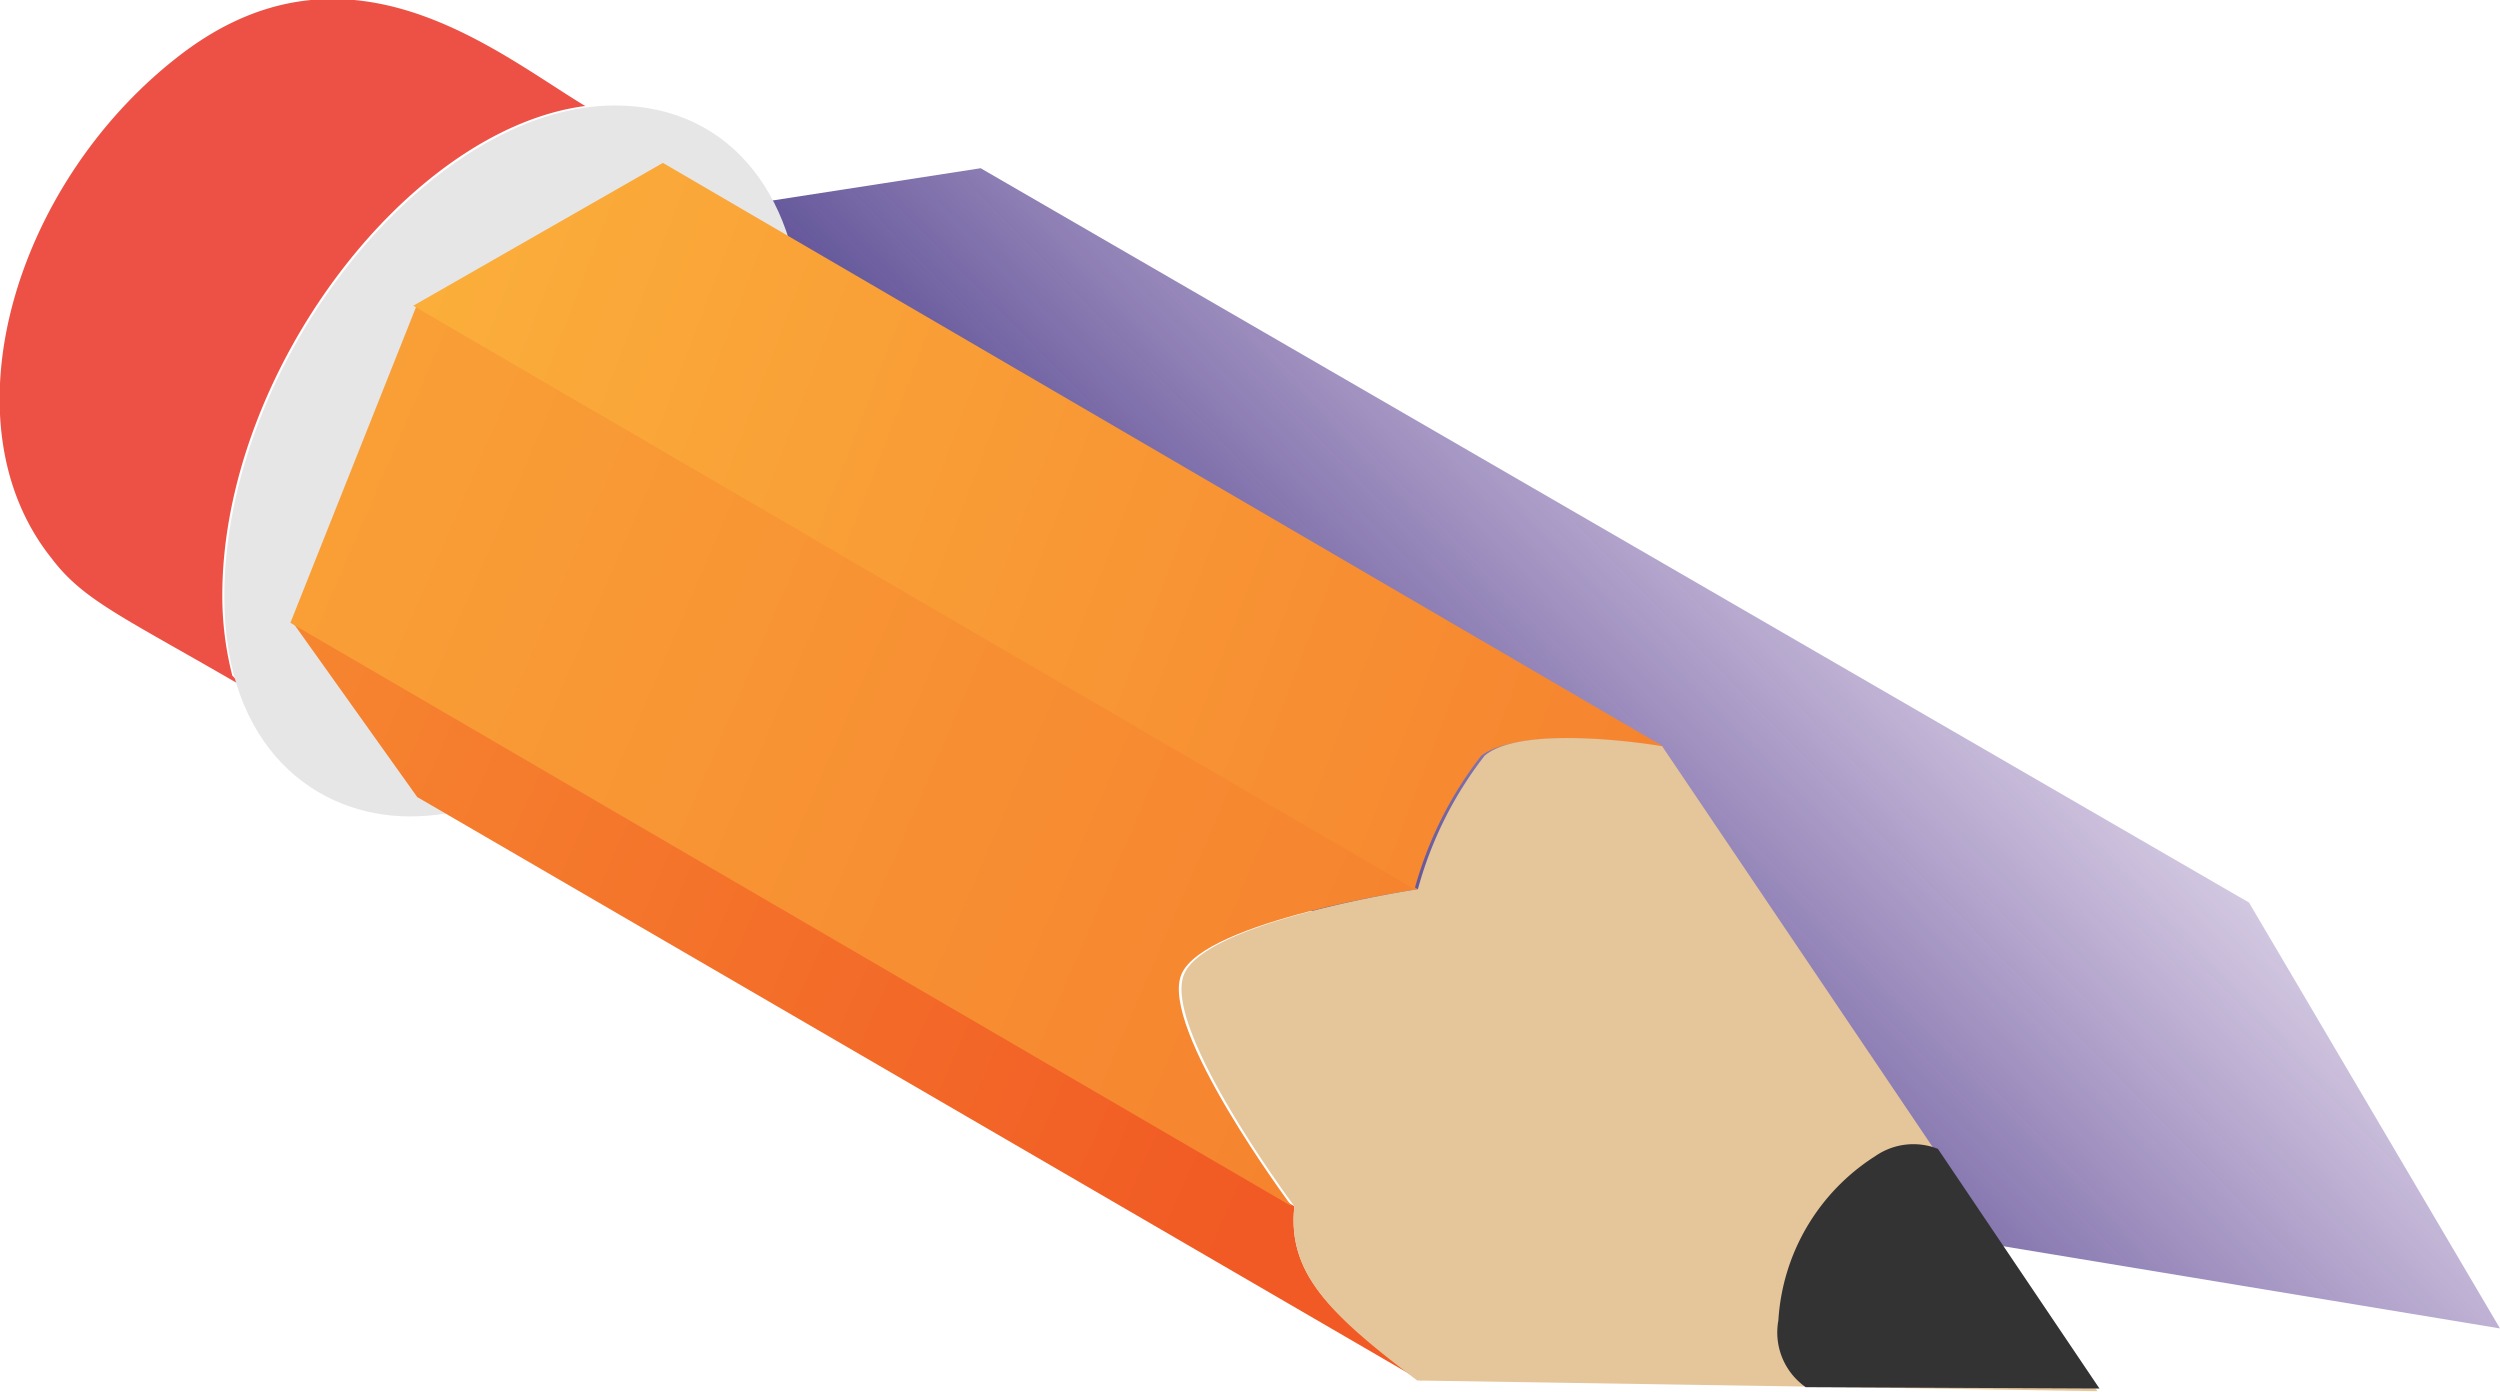 <svg xmlns="http://www.w3.org/2000/svg" xmlns:xlink="http://www.w3.org/1999/xlink" viewBox="0 0 37.45 20.85"><defs><style>.a{fill:url(#a);}.b{fill:#ed5145;}.c{fill:#e6e6e6;}.d{fill:url(#b);}.e{fill:url(#c);}.f{fill:url(#d);}.g{fill:#e5c59a;}.h{fill:#333;}</style><linearGradient id="a" x1="18.74" y1="16.38" x2="30.86" y2="4.5" gradientUnits="userSpaceOnUse"><stop offset="0" stop-color="#292376"/><stop offset="1" stop-color="#5d278f" stop-opacity="0"/></linearGradient><linearGradient id="b" x1="-10.87" y1="4.57" x2="18.8" y2="17.65" gradientUnits="userSpaceOnUse"><stop offset="0" stop-color="#fbb03b"/><stop offset="1" stop-color="#f15a24"/></linearGradient><linearGradient id="c" x1="-4.66" y1="3.8" x2="44.34" y2="24.93" xlink:href="#b"/><linearGradient id="d" x1="5.54" y1="4.06" x2="42.87" y2="18.31" xlink:href="#b"/></defs><title>Pencil_3</title><path class="a" d="M27.63,18.22h0M10.56,3.16l-3,2.38L8.66,7.28l19,11,9.79,1.62-3.76-6.38-19-11-4.13.64"/><path class="b" d="M2.64.87c2.53-2,4.77-.1,6.13.72l0,0h0l.07,0-.09,0c-2.65.36-5.42,4-5.42,7.33a4.8,4.8,0,0,0,.15,1.2,1.32,1.32,0,0,0,.29.24c-1.92-1.12-2.51-1.35-3-2C-.85,6.33.21,2.78,2.64.87Z"/><path class="c" d="M6.14,12.23c3,0,5.87-4.08,5.87-7.31,0-1.87-1-3.34-2.8-3.34-2.77,0-5.85,3.83-5.85,7.36C3.36,11.21,4.74,12.23,6.14,12.23Z"/><path class="d" d="M19.39,18.07l-15-8.74,1.86,2.61,15.05,8.75C20.06,19.78,19.27,19.15,19.39,18.07Z"/><path class="e" d="M21.24,13.32l-15-8.74L4.35,9.33l15,8.74s-2-2.68-1.65-3.48S21.24,13.32,21.24,13.32Z"/><path class="f" d="M24.93,11.19l-15-8.75L6.19,4.58l15,8.74a5.69,5.69,0,0,1,1-2C22.85,10.83,24.93,11.19,24.93,11.19Z"/><path class="g" d="M19.39,18.07s-2-2.68-1.65-3.48,3.5-1.27,3.5-1.27a5.69,5.69,0,0,1,1-2c.57-.49,2.64-.15,2.66-.14h0l6.52,9.66-10.19-.16C19.92,19.69,19.28,19.07,19.39,18.07Z"/><path class="h" d="M27.05,20.78h0a1,1,0,0,1-.41-1,3.14,3.14,0,0,1,1.45-2.46,1,1,0,0,1,.94-.11l2.42,3.59Z"/></svg>